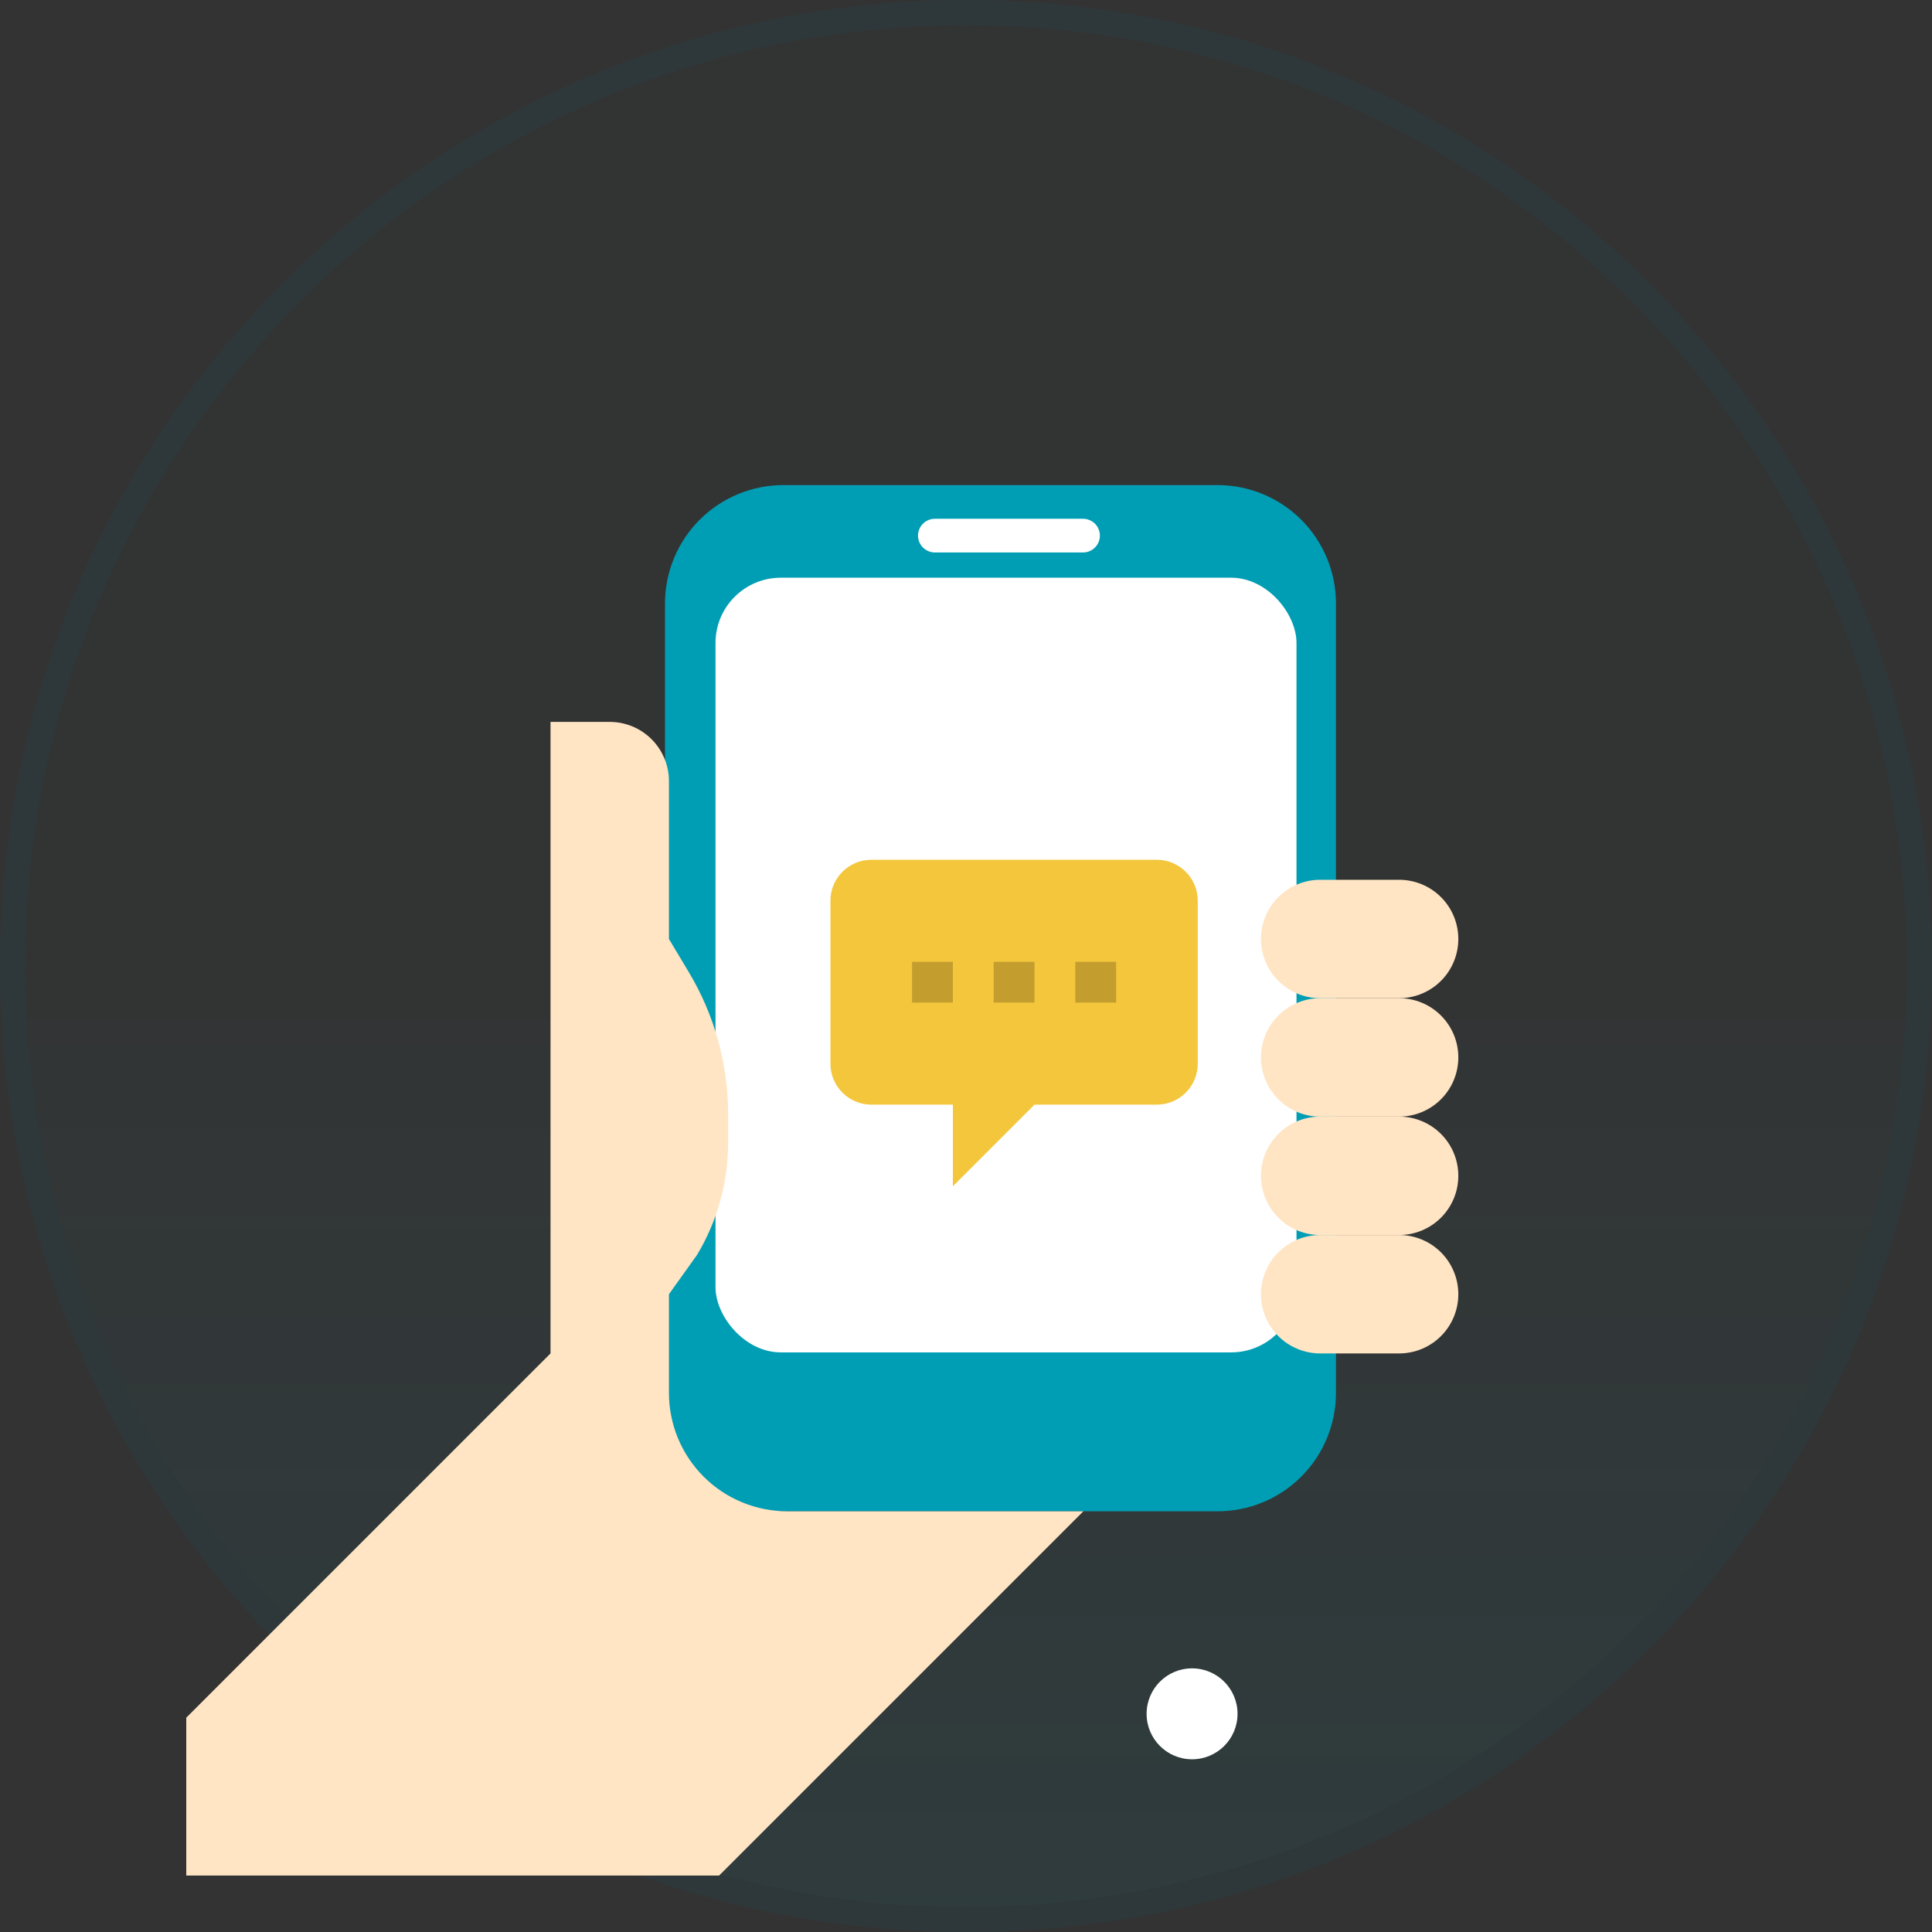 <svg width="154" height="154" viewBox="0 0 154 154" fill="none" xmlns="http://www.w3.org/2000/svg">
<rect x="0" y="0" width="154" height="154" fill="#333333" stroke="none"/>
<path d="M2 77C2 35.579 35.579 2 77 2C118.421 2 152 35.579 152 77C152 118.421 118.421 152 77 152C35.579 152 2 118.421 2 77Z" fill="url(#paint0_linear_1087_2815)" fill-opacity="0.1"/>
<path d="M77 1C118.974 1 153 35.026 153 77C153 118.974 118.974 153 77 153C35.026 153 1 118.974 1 77C1 35.026 35.026 1 77 1Z" stroke="#006978" stroke-opacity="0.1" stroke-width="2"/>
<path d="M106.49 107.882V111.028C106.49 113.531 105.496 115.932 103.726 117.702C101.956 119.472 99.555 120.466 97.052 120.466H62.444C59.941 120.466 57.54 119.472 55.77 117.702C54 115.932 53.006 113.531 53.006 111.028V48.105C53.006 45.602 54 43.202 55.77 41.431C57.54 39.661 59.941 38.667 62.444 38.667H97.052C99.555 38.667 101.956 39.661 103.726 41.431C105.496 43.202 106.49 45.602 106.49 48.105V107.882Z" fill="#009EB4"/>
<rect x="57.033" y="46.05" width="46.311" height="61.748" rx="5.203" fill="white"/>
<path d="M86.355 120.466L57.32 149.5H14.848V136.916L43.882 107.881V57.543H48.601C49.853 57.543 51.053 58.04 51.938 58.925C52.823 59.81 53.321 61.011 53.321 62.262V74.847L54.894 77.474C56.953 80.899 58.04 84.819 58.04 88.816V91.096C58.037 94.238 57.184 97.32 55.57 100.016L53.321 103.162V111.027C53.321 113.53 54.315 115.931 56.085 117.701C57.855 119.471 60.256 120.466 62.759 120.466H86.355Z" fill="#FFE5C4"/>
<path d="M86.33 41.352H74.517C73.776 41.352 73.175 41.953 73.175 42.694C73.175 43.435 73.776 44.036 74.517 44.036H86.33C87.071 44.036 87.672 43.435 87.672 42.694C87.672 41.953 87.071 41.352 86.33 41.352Z" fill="white"/>
<path d="M111.524 98.443C112.775 98.443 113.976 98.941 114.861 99.826C115.746 100.711 116.243 101.911 116.243 103.163C116.243 104.414 115.746 105.615 114.861 106.5C113.976 107.385 112.775 107.882 111.524 107.882H105.231C103.98 107.882 102.779 107.385 101.894 106.5C101.009 105.615 100.512 104.414 100.512 103.163C100.512 101.911 101.009 100.711 101.894 99.826C102.779 98.941 103.98 98.443 105.231 98.443H111.524Z" fill="#FFE5C4"/>
<path d="M111.524 79.566C112.775 79.566 113.976 80.064 114.861 80.949C115.746 81.834 116.243 83.034 116.243 84.286C116.243 85.537 115.746 86.737 114.861 87.623C113.976 88.508 112.775 89.005 111.524 89.005H105.231C103.98 89.005 102.779 88.508 101.894 87.623C101.009 86.737 100.512 85.537 100.512 84.286C100.512 83.034 101.009 81.834 101.894 80.949C102.779 80.064 103.98 79.566 105.231 79.566H111.524Z" fill="#FFE5C4"/>
<path d="M111.524 89.005C112.775 89.005 113.976 89.502 114.861 90.387C115.746 91.272 116.243 92.472 116.243 93.724C116.243 94.976 115.746 96.176 114.861 97.061C113.976 97.946 112.775 98.443 111.524 98.443H105.231C103.98 98.443 102.779 97.946 101.894 97.061C101.009 96.176 100.512 94.976 100.512 93.724C100.512 92.472 101.009 91.272 101.894 90.387C102.779 89.502 103.98 89.005 105.231 89.005H111.524Z" fill="#FFE5C4"/>
<path d="M111.524 70.128C112.775 70.128 113.976 70.625 114.861 71.51C115.746 72.395 116.243 73.596 116.243 74.847C116.243 76.099 115.746 77.299 114.861 78.184C113.976 79.069 112.775 79.566 111.524 79.566H105.231C103.98 79.566 102.779 79.069 101.894 78.184C101.009 77.299 100.512 76.099 100.512 74.847C100.512 73.596 101.009 72.395 101.894 71.51C102.779 70.625 103.98 70.128 105.231 70.128H111.524Z" fill="#FFE5C4"/>
<path d="M95.472 71.786V84.799C95.469 85.661 95.126 86.487 94.516 87.096C93.907 87.706 93.081 88.049 92.219 88.052H82.46L75.953 94.558V88.052H69.447C68.585 88.049 67.759 87.706 67.15 87.096C66.54 86.487 66.196 85.661 66.194 84.799V71.786C66.196 70.924 66.54 70.098 67.15 69.489C67.759 68.879 68.585 68.536 69.447 68.533H92.219C93.081 68.536 93.907 68.879 94.516 69.489C95.126 70.098 95.469 70.924 95.472 71.786Z" fill="#F4C63B"/>
<path d="M82.459 76.665H79.206V79.918H82.459V76.665Z" fill="black" fill-opacity="0.2"/>
<path d="M88.966 76.665H85.712V79.918H88.966V76.665Z" fill="black" fill-opacity="0.2"/>
<path d="M75.953 76.665H72.7V79.918H75.953V76.665Z" fill="black" fill-opacity="0.2"/>
<circle cx="95.02" cy="136.609" r="3.624" fill="white"/>
<defs>
<linearGradient id="paint0_linear_1087_2815" x1="77" y1="77" x2="77" y2="152" gradientUnits="userSpaceOnUse">
<stop stop-color="#009EB4" stop-opacity="0.1"/>
<stop offset="1" stop-color="#009EB4" stop-opacity="0.8"/>
</linearGradient>
</defs>
</svg>
